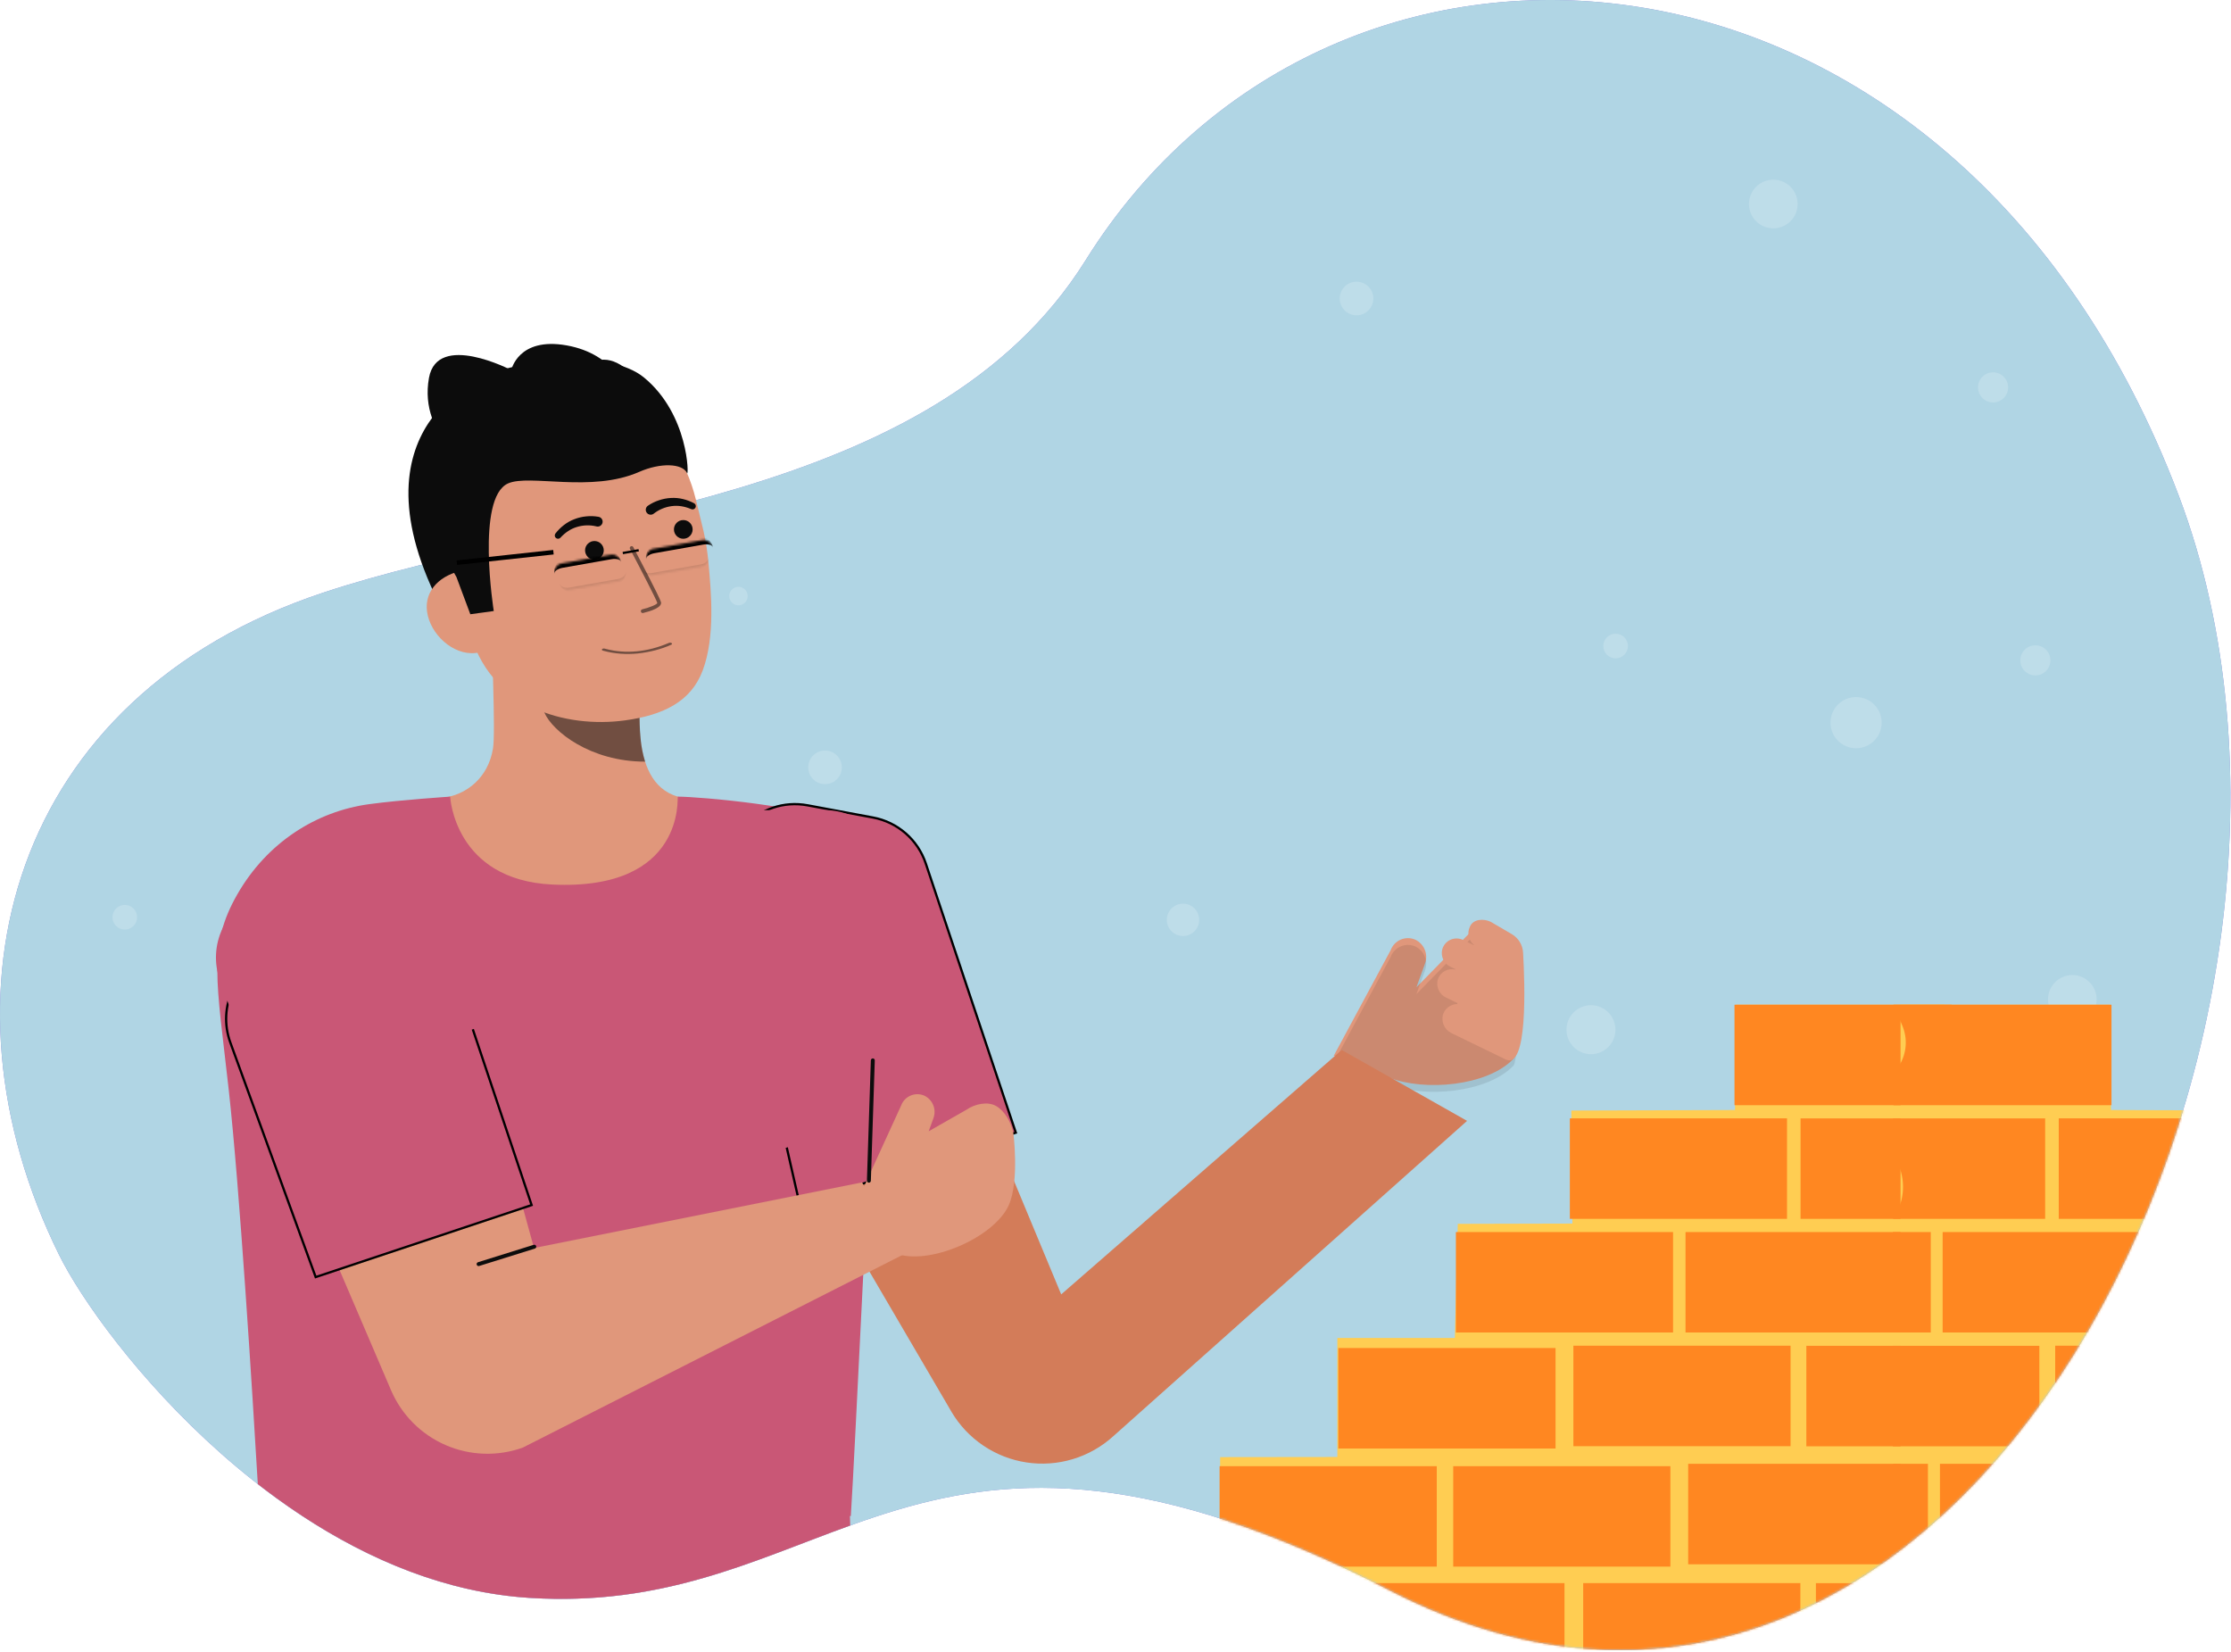 <svg width="986" height="730" viewBox="0 0 986 730" fill="none" xmlns="http://www.w3.org/2000/svg">
<g clip-path="url(#clip0_915_5262)">
<path d="M26.041 554.4C-30.924 438.935 4.51 307.928 142.794 261.912C249.048 226.553 412.005 223.591 479.814 114.974C589.731 -61.095 864.266 -41.407 962.871 218.938C1052.59 455.831 866.249 832.265 614.228 702.78C404.216 594.88 370.428 714.831 233.893 706.107C128.6 699.379 45.258 593.352 26.041 554.4Z" fill="#5957C9"/>
<g opacity="0.75">
<path d="M26.041 554.4C-30.924 438.935 4.51 307.928 142.794 261.912C249.048 226.553 412.005 223.591 479.814 114.974C589.731 -61.095 864.266 -41.407 962.871 218.938C1052.59 455.831 866.249 832.265 614.228 702.78C404.216 594.88 370.428 714.831 233.893 706.107C128.6 699.379 45.258 593.352 26.041 554.4Z" fill="#CEFFED"/>
</g>
<g opacity="0.18">
<path d="M326.365 267.494C328.622 267.494 330.452 265.664 330.452 263.407C330.452 261.15 328.622 259.32 326.365 259.32C324.108 259.32 322.278 261.15 322.278 263.407C322.278 265.664 324.108 267.494 326.365 267.494Z" fill="white"/>
<path d="M364.627 346.533C368.73 346.533 372.057 343.206 372.057 339.103C372.057 334.999 368.73 331.673 364.627 331.673C360.523 331.673 357.197 334.999 357.197 339.103C357.197 343.206 360.523 346.533 364.627 346.533Z" fill="white"/>
<path d="M599.522 139.336C603.625 139.336 606.952 136.009 606.952 131.906C606.952 127.802 603.625 124.476 599.522 124.476C595.418 124.476 592.092 127.802 592.092 131.906C592.092 136.009 595.418 139.336 599.522 139.336Z" fill="white"/>
<path d="M364 553.273C366.124 553.273 367.847 551.551 367.847 549.426C367.847 547.301 366.124 545.579 364 545.579C361.875 545.579 360.153 547.301 360.153 549.426C360.153 551.551 361.875 553.273 364 553.273Z" fill="white"/>
<path d="M703.133 465.862C709.112 465.862 713.96 461.015 713.96 455.035C713.96 449.055 709.112 444.208 703.133 444.208C697.153 444.208 692.306 449.055 692.306 455.035C692.306 461.015 697.153 465.862 703.133 465.862Z" fill="white"/>
<path d="M320.336 651.355C323.665 651.355 326.365 648.656 326.365 645.326C326.365 641.996 323.665 639.297 320.336 639.297C317.006 639.297 314.307 641.996 314.307 645.326C314.307 648.656 317.006 651.355 320.336 651.355Z" fill="white"/>
<path d="M783.715 100.908C789.655 100.908 794.47 96.093 794.47 90.153C794.47 84.213 789.655 79.398 783.715 79.398C777.776 79.398 772.96 84.213 772.96 90.153C772.96 96.093 777.776 100.908 783.715 100.908Z" fill="white"/>
<path d="M714.03 290.933C717.038 290.933 719.478 288.494 719.478 285.485C719.478 282.476 717.038 280.037 714.03 280.037C711.021 280.037 708.582 282.476 708.582 285.485C708.582 288.494 711.021 290.933 714.03 290.933Z" fill="white"/>
<path d="M55.152 410.784C58.16 410.784 60.6 408.345 60.6 405.336C60.6 402.327 58.16 399.888 55.152 399.888C52.143 399.888 49.704 402.327 49.704 405.336C49.704 408.345 52.143 410.784 55.152 410.784Z" fill="white"/>
<path d="M522.836 413.651C526.79 413.651 529.995 410.446 529.995 406.492C529.995 402.538 526.79 399.333 522.836 399.333C518.882 399.333 515.677 402.538 515.677 406.492C515.677 410.446 518.882 413.651 522.836 413.651Z" fill="white"/>
<path d="M448.682 615.161C451.651 615.161 454.059 612.754 454.059 609.784C454.059 606.814 451.651 604.407 448.682 604.407C445.712 604.407 443.305 606.814 443.305 609.784C443.305 612.754 445.712 615.161 448.682 615.161Z" fill="white"/>
<path d="M820.298 330.658C826.545 330.658 831.609 325.594 831.609 319.347C831.609 313.1 826.545 308.036 820.298 308.036C814.051 308.036 808.987 313.1 808.987 319.347C808.987 325.594 814.051 330.658 820.298 330.658Z" fill="white"/>
<path d="M880.851 177.842C884.526 177.842 887.505 174.863 887.505 171.188C887.505 167.513 884.526 164.534 880.851 164.534C877.176 164.534 874.197 167.513 874.197 171.188C874.197 174.863 877.176 177.842 880.851 177.842Z" fill="white"/>
<path d="M508.442 554.204C512.437 554.204 515.676 550.966 515.676 546.971C515.676 542.976 512.437 539.738 508.442 539.738C504.448 539.738 501.209 542.976 501.209 546.971C501.209 550.966 504.448 554.204 508.442 554.204Z" fill="white"/>
<path d="M740.336 666.208C745.056 666.208 748.882 662.382 748.882 657.663C748.882 652.944 745.056 649.118 740.336 649.118C735.617 649.118 731.792 652.944 731.792 657.663C731.792 662.382 735.617 666.208 740.336 666.208Z" fill="white"/>
<path d="M915.876 452.396C921.816 452.396 926.631 447.581 926.631 441.641C926.631 435.701 921.816 430.886 915.876 430.886C909.936 430.886 905.121 435.701 905.121 441.641C905.121 447.581 909.936 452.396 915.876 452.396Z" fill="white"/>
<path d="M899.533 298.472C903.208 298.472 906.187 295.493 906.187 291.818C906.187 288.143 903.208 285.164 899.533 285.164C895.858 285.164 892.879 288.143 892.879 291.818C892.879 295.493 895.858 298.472 899.533 298.472Z" fill="white"/>
<path d="M645.931 640.455C649.055 640.455 651.586 637.923 651.586 634.8C651.586 631.677 649.055 629.145 645.931 629.145C642.808 629.145 640.276 631.677 640.276 634.8C640.276 637.923 642.808 640.455 645.931 640.455Z" fill="white"/>
</g>
<path d="M311.712 355.136C311.419 355.098 308.172 408.98 245.576 404.282C202.241 401.036 186.79 355.06 185.797 355.06C190.47 354.067 196.244 352.56 198.538 352.043C206.162 350.325 215.679 344.034 217.878 330.782C219.146 323.145 216.996 284.071 217.657 276.344L284.176 291.191C283.246 307.511 276.741 345.346 299.541 352.042C303.335 353.15 307.421 354.168 311.712 355.136Z" fill="#E0977B"/>
<path opacity="0.52" d="M285.108 336.58C284.067 333.222 283.396 329.76 283.108 326.256C282.377 318.26 282.522 310.208 283.543 302.244C270.023 300.419 257.286 294.839 246.779 286.137C245.544 290.699 238.751 310.631 240.632 314.966C244.186 323.161 260.892 336.58 285.108 336.58Z" fill="#0C0C0C"/>
<path d="M210.773 208C210.773 208 184.812 193.468 189.586 166.99C193.282 146.49 225.967 163.56 225.967 163.56C225.967 163.56 228.934 148.811 250.424 152.632C271.913 156.453 277 172.83 277 172.83" fill="#0C0C0C"/>
<path d="M215.474 165.786C215.474 165.786 152.21 187.663 195.88 270.163L201.708 269.227L213.538 267.327" fill="#0C0C0C"/>
<path d="M276.276 318.335C250.176 321.926 215.847 312.809 207.419 278.196L199.814 246.964C191.386 212.35 202.733 179.864 235.324 171.928C267.914 163.992 299.106 186.121 307.534 220.734L310.901 234.561C311.974 239.328 312.721 244.164 313.137 249.033C314.331 261.894 316.096 281.459 310.58 296.238C305.372 310.19 292.952 316.042 276.276 318.335Z" fill="#E0977B"/>
<path opacity="0.52" d="M281.804 288.785C287.196 288.201 292.281 286.876 296.649 284.916C296.832 284.837 296.955 284.718 296.99 284.585C297.025 284.452 296.969 284.316 296.835 284.208C296.701 284.099 296.499 284.027 296.275 284.006C296.05 283.985 295.821 284.018 295.638 284.098C286.171 288.175 276.49 289.085 267.641 286.73C267.462 286.68 267.278 286.634 267.09 286.595C266.874 286.559 266.643 286.574 266.446 286.638C266.249 286.702 266.102 286.809 266.037 286.936C265.972 287.063 265.994 287.2 266.098 287.318C266.202 287.435 266.38 287.524 266.594 287.565C266.662 287.579 266.778 287.611 266.938 287.654C271.593 288.898 276.769 289.292 281.804 288.785Z" fill="#0C0C0C"/>
<path d="M301.98 238.079C304.261 238.079 306.111 236.229 306.111 233.948C306.111 231.666 304.261 229.817 301.98 229.817C299.698 229.817 297.849 231.666 297.849 233.948C297.849 236.229 299.698 238.079 301.98 238.079Z" fill="#0C0C0C"/>
<path d="M262.706 247.343C264.987 247.343 266.837 245.493 266.837 243.212C266.837 240.93 264.987 239.081 262.706 239.081C260.424 239.081 258.575 240.93 258.575 243.212C258.575 245.493 260.424 247.343 262.706 247.343Z" fill="#0C0C0C"/>
<path d="M212.011 288.248C202.111 290.659 191.498 282.019 189.086 272.115C186.674 262.211 193.374 254.794 203.278 252.382L210 257.776L220.529 286.176L212.011 288.248Z" fill="#E0977B"/>
<path d="M218.221 270.013C218.221 270.013 210.274 220.119 224.471 213.659C233.926 209.359 261.22 217.893 282.525 208.517C291.846 204.417 301.656 204.699 303.656 209.087C304.449 210.825 304.494 183.227 284.656 166.854C268.856 153.819 228.056 158.499 211.156 167.854C164.356 193.754 201.732 255.017 201.732 255.017L207.863 271.438L218.221 270.013Z" fill="#0C0C0C"/>
<g opacity="0.52">
<path d="M284.179 270.9L284.243 270.887C287.436 270.119 292.707 268.473 292.135 266.087C291.657 264.108 281.095 244.044 279.891 241.763C279.784 241.572 279.607 241.431 279.398 241.37C279.189 241.308 278.964 241.33 278.771 241.432C278.578 241.534 278.432 241.707 278.365 241.915C278.298 242.122 278.314 242.348 278.411 242.544C283.097 251.428 290.183 265.134 290.511 266.479C290.333 267.119 287.162 268.468 283.855 269.264C283.646 269.315 283.465 269.446 283.349 269.627C283.234 269.809 283.193 270.029 283.235 270.24C283.277 270.451 283.399 270.638 283.575 270.762C283.752 270.885 283.969 270.936 284.182 270.904L284.179 270.9Z" fill="#0C0C0C"/>
</g>
<path d="M289.046 226.889C291.314 225.148 294.002 224.036 296.837 223.665C298.279 223.464 299.743 223.483 301.179 223.721C302.643 223.957 304.071 224.375 305.431 224.967L305.537 225.009C305.884 225.148 306.272 225.148 306.619 225.008C306.966 224.867 307.245 224.598 307.398 224.256C307.55 223.914 307.564 223.526 307.436 223.174C307.308 222.822 307.049 222.533 306.713 222.369C305.164 221.55 303.517 220.93 301.813 220.524C300.079 220.104 298.293 219.948 296.513 220.059C294.727 220.151 292.963 220.487 291.269 221.059C289.52 221.629 287.862 222.446 286.344 223.486C285.868 223.812 285.542 224.314 285.436 224.881C285.331 225.449 285.455 226.035 285.781 226.51C286.108 226.986 286.61 227.312 287.177 227.418C287.744 227.523 288.33 227.399 288.806 227.073C288.851 227.042 288.895 227.009 288.938 226.973L289.046 226.889Z" fill="#0C0C0C"/>
<path d="M264.548 228.385C262.737 228.058 260.889 227.993 259.061 228.19C257.281 228.362 255.533 228.778 253.867 229.426C252.199 230.054 250.635 230.928 249.228 232.021C247.838 233.089 246.589 234.33 245.512 235.713C245.273 236 245.154 236.369 245.182 236.742C245.209 237.115 245.379 237.463 245.658 237.713C245.936 237.962 246.3 238.095 246.673 238.082C247.047 238.069 247.401 237.912 247.662 237.644L247.746 237.557C248.743 236.46 249.874 235.493 251.113 234.679C252.325 233.872 253.653 233.254 255.051 232.847C257.788 232.023 260.695 231.936 263.478 232.594L263.607 232.628C264.164 232.774 264.758 232.694 265.256 232.403C265.754 232.112 266.117 231.636 266.264 231.078C266.41 230.52 266.329 229.926 266.039 229.428C265.748 228.93 265.271 228.567 264.714 228.421C264.66 228.407 264.6 228.4 264.548 228.385Z" fill="#0C0C0C"/>
<path d="M279.877 197.15C286.876 193.923 288.698 182.955 283.947 172.653C279.196 162.351 269.671 156.617 262.672 159.844C255.674 163.072 253.851 174.04 258.602 184.341C263.353 194.643 272.878 200.378 279.877 197.15Z" fill="#0C0C0C"/>
<path d="M371.908 364.282C358.538 356.362 309.108 352.042 299.538 352.042C299.248 352.042 303.188 393.672 244.148 390.892C200.768 388.842 198.948 352.042 198.948 352.042C198.948 352.042 177.468 353.432 163.178 355.362C139.788 358.532 118.078 372.272 104.928 395.142C91.748 418.062 95.728 433.372 101.068 481.392C105.938 525.172 111.588 616.022 113.938 655.842C116.698 657.992 119.504 660.102 122.358 662.172C124.11 663.442 125.88 664.696 127.669 665.932C127.799 666.022 127.927 666.114 128.058 666.203C129.815 667.417 131.589 668.612 133.381 669.789C133.468 669.846 133.552 669.905 133.638 669.962C163.201 689.369 197.213 703.775 233.893 706.112C292.863 709.882 332.663 689.642 375.773 674.132C375.683 671.422 375.633 669.972 375.633 669.972L375.308 669.962H376.023C377.913 641.432 384.443 496.922 386.423 473.762C390.608 424.672 408.338 385.862 371.908 364.282Z" fill="#C95776"/>
<path d="M614.588 419.94C614.965 418.899 615.551 417.947 616.309 417.14C617.067 416.334 617.981 415.69 618.996 415.248C620.011 414.807 621.105 414.576 622.211 414.572C623.318 414.567 624.414 414.788 625.433 415.221C627.375 416.127 628.901 417.737 629.702 419.725C630.503 421.713 630.52 423.931 629.748 425.931L626 436.273L649.572 412.238C652.502 409.161 658.065 407.26 661.299 410.773C664.099 413.441 670.577 414.263 671.628 419.263C671.664 419.289 671.598 465.051 668.881 467.904C657.351 480.012 629.481 482.354 613.933 476.204L589.462 466.528L614.588 419.94Z" fill="#E0977B"/>
<g opacity="0.1">
<path d="M614.588 422.94C614.965 421.9 615.551 420.947 616.309 420.14C617.067 419.334 617.981 418.69 618.996 418.248C620.011 417.807 621.105 417.577 622.211 417.572C623.318 417.567 624.414 417.788 625.433 418.221C627.375 419.127 628.901 420.737 629.702 422.725C630.503 424.713 630.52 426.931 629.748 428.931L626 439.273L649.572 415.238C652.502 412.161 658.065 410.26 661.299 413.773C664.099 416.441 670.577 417.263 671.628 422.263C671.664 422.289 671.598 468.051 668.881 470.904C657.351 483.012 629.481 485.354 613.933 479.204L589.462 469.528L614.588 422.94Z" fill="#0C0C0C"/>
</g>
<path d="M637.675 448.556C638.071 447.157 638.912 445.925 640.072 445.049C641.232 444.172 642.646 443.699 644.1 443.7C644.081 443.584 643.955 443.315 644.157 443.294L639.15 440.862C637.659 440.177 636.466 438.977 635.792 437.481C635.118 435.986 635.007 434.297 635.481 432.727C636 431.192 637.071 429.904 638.485 429.113C639.9 428.322 641.557 428.084 643.137 428.446C643.115 428.385 643.147 428.317 643.145 428.251L641.088 427.251C639.686 426.6 638.552 425.485 637.878 424.094C637.204 422.703 637.031 421.122 637.388 419.618C637.632 418.679 638.08 417.807 638.702 417.063C639.324 416.319 640.103 415.723 640.983 415.316C641.863 414.91 642.822 414.704 643.791 414.713C644.761 414.722 645.716 414.947 646.588 415.37L651.337 417.676C651.345 417.648 651.328 417.621 651.337 417.595C651.346 417.569 651.394 417.553 651.413 417.523C650.255 416.597 649.447 415.305 649.119 413.858C648.792 412.412 648.966 410.898 649.613 409.564C651.058 406.01 655.779 405.876 658.849 407.364L668.156 412.812C669.592 413.653 670.798 414.836 671.667 416.256C672.535 417.676 673.039 419.288 673.133 420.95C673.963 435.328 675.233 472.932 665.433 468.174L641.311 456.46C639.913 455.734 638.796 454.562 638.138 453.131C637.479 451.7 637.317 450.09 637.675 448.556Z" fill="#E0977B"/>
<path d="M593 464L469 572L390.688 383.7L308.212 431.957L419.712 622.512L420.552 623.965C424.076 629.9 428.874 634.979 434.6 638.835C440.325 642.691 446.835 645.229 453.66 646.264C460.484 647.3 467.454 646.807 474.065 644.823C480.677 642.839 486.765 639.411 491.892 634.789L648.381 495.323L593 464Z" fill="#D37C59"/>
<path d="M448.471 500.695L448.946 500.537L448.788 500.062L409.153 381.577C405.64 371.075 396.71 363.303 385.824 361.271L356.984 355.888C335.415 351.862 316.779 371.245 321.649 392.64L353.334 531.834L353.456 532.371L353.979 532.197L448.471 500.695Z" fill="#C95776" stroke="black"/>
<path d="M306.218 380.549C309.62 367.279 321.579 358 335.278 358L364.486 358C377.428 358 388.911 366.299 392.971 378.588L426.639 480.484L329.259 513.313L292 436L306.218 380.549Z" fill="#C95776"/>
<path d="M398.234 488.589C398.589 487.61 399.14 486.713 399.853 485.954C400.567 485.195 401.427 484.589 402.382 484.173C403.337 483.758 404.367 483.541 405.408 483.536C406.45 483.532 407.481 483.74 408.44 484.147C410.268 485 411.704 486.515 412.458 488.386C413.212 490.257 413.227 492.345 412.501 494.227L410.436 499.919L427.071 490.437C430.91 487.762 436.522 486.671 440.171 488.72C443.997 490.868 446.841 495.858 447.83 500.564C447.864 500.589 450.595 521.851 445.839 532.55C439.446 546.927 410.226 559.584 395.594 553.798L372.564 544.692L398.234 488.589Z" fill="#E0977B"/>
<path d="M384.007 522.633H383.978C383.863 522.629 383.751 522.603 383.647 522.556C383.542 522.509 383.448 522.441 383.37 522.358C383.292 522.274 383.232 522.176 383.192 522.068C383.152 521.961 383.133 521.847 383.138 521.733L384.875 468.557C384.888 468.328 384.989 468.112 385.156 467.956C385.324 467.799 385.545 467.714 385.775 467.717C385.889 467.72 386.002 467.746 386.106 467.794C386.21 467.841 386.304 467.908 386.382 467.992C386.46 468.076 386.521 468.174 386.561 468.281C386.601 468.388 386.619 468.502 386.615 468.617L384.878 521.793C384.87 522.018 384.775 522.232 384.613 522.389C384.45 522.546 384.233 522.633 384.007 522.633Z" fill="#0C0C0C"/>
<path d="M381 522.5L236 551.5L196.062 406.304L100.268 444.94L171.886 612.171L172.87 614.471C177.541 625.286 186.158 633.916 196.966 638.605C207.775 643.293 219.963 643.688 231.053 639.709L399 554.5L381 522.5Z" fill="#E0977B"/>
<path d="M211.526 559.486C211.316 559.488 211.113 559.415 210.953 559.28C210.793 559.144 210.687 558.956 210.656 558.748C210.624 558.541 210.669 558.33 210.781 558.153C210.893 557.976 211.066 557.845 211.267 557.786L235.903 550.086C236.12 550.026 236.352 550.052 236.55 550.16C236.748 550.268 236.896 550.449 236.964 550.664C237.031 550.879 237.012 551.112 236.911 551.314C236.809 551.515 236.634 551.669 236.421 551.744L211.784 559.444C211.701 559.471 211.614 559.485 211.526 559.486Z" fill="#0C0C0C"/>
<mask id="mask0_915_5262" style="mask-type:alpha" maskUnits="userSpaceOnUse" x="-1" y="0" width="987" height="730">
<path d="M26.041 554.4C-30.924 438.935 4.51 307.928 142.794 261.912C249.048 226.553 412.005 223.591 479.814 114.974C589.731 -61.095 864.266 -41.407 962.871 218.938C1052.59 455.831 866.249 832.265 614.228 702.78C404.216 594.88 370.428 714.831 233.893 706.107C128.6 699.379 45.258 593.352 26.041 554.4Z" fill="white"/>
</mask>
<g mask="url(#mask0_915_5262)">
<path d="M758.423 847.979H494.956V800.579L438 800.896L438.254 747.915L490.051 747.852V695.252H541.975L543.285 644.829L593.92 644.702L593.455 594.765L665.78 594.533L666.266 548H758.423V847.979Z" fill="#FFCD52"/>
<path d="M494.448 803.581H590.431V847.979H494.448V803.581ZM598.698 803.581H694.681V847.979H598.698V803.581ZM761.784 848H701.552V803.603H761.784V812.059C761.781 815.7 761.017 819.301 759.543 822.63C757.854 826.448 757.103 830.614 757.353 834.781C757.603 838.949 758.847 842.995 760.981 846.583L761.784 848ZM438 751.911H533.983V796.309H438V751.911ZM541.256 751.911H637.239V796.309H541.256V751.911ZM645.104 750.875H741.087V795.273H645.104V750.875ZM490.495 699.712H586.478V744.11H490.495V699.712ZM542.44 648.444H638.423V692.841H542.44V648.444ZM592.799 598.211H688.782V642.609H592.799V598.211ZM761.784 642.63H694.765V598.233H761.784V607.831C761.781 611.035 761.157 614.209 759.945 617.175L759.163 619.142C757.609 622.965 757.035 627.117 757.493 631.219C757.95 635.32 759.426 639.243 761.784 642.63ZM761.552 592.397H665.569V548H761.552L757.556 557.471C756.421 560.246 755.952 563.248 756.187 566.237C756.422 569.226 757.354 572.118 758.909 574.681C760.583 577.41 761.468 580.549 761.467 583.751L761.552 592.397ZM643.92 648.444H739.903V692.841H643.92V648.444ZM761.784 692.841H745.125V648.444H761.784L764.216 655.907C765.782 660.678 765.526 665.859 763.497 670.452C762.372 673.034 761.789 675.819 761.784 678.634V692.841ZM761.784 795.273H746.372V750.875H761.784L760.833 754.258C758.767 761.556 758.65 769.268 760.495 776.626C761.349 780.084 761.782 783.634 761.784 787.197V795.273ZM594.364 698.677H690.347V743.074H594.364V698.677ZM761.784 743.137H697.323V698.74H761.784V708.507C761.781 711.961 762.382 715.388 763.56 718.634C766.183 725.815 765.925 733.732 762.841 740.727L761.784 743.137Z" fill="#FF8721"/>
<path d="M738.961 847.979H1003.46V800.579L1060.64 800.896L1060.39 747.915L1008.39 747.852V695.252H956.26L954.944 644.829L904.111 644.702L904.578 594.765L831.968 594.533L831.479 548H738.961V847.979Z" fill="#FFCD52"/>
<path d="M1003.97 803.581H907.613V847.979H1003.97V803.581ZM899.314 803.581H802.953V847.979H899.314V803.581ZM735.586 848H796.055V803.603H735.586V812.059C735.589 815.7 736.356 819.301 737.836 822.63C739.532 826.448 740.286 830.614 740.035 834.781C739.784 838.949 738.535 842.995 736.392 846.583L735.586 848ZM1060.64 751.911H964.283V796.309H1060.64V751.911ZM956.982 751.911H860.621V796.309H956.982V751.911ZM852.726 750.875H756.365V795.273H852.726V750.875ZM1007.94 699.712H911.582V744.11H1007.94V699.712ZM955.793 648.444H859.433V692.841H955.793V648.444ZM905.236 598.211H808.875V642.609H905.236V598.211ZM735.586 642.63H802.868V598.233H735.586V607.831C735.589 611.035 736.216 614.209 737.432 617.175L738.218 619.142C739.778 622.965 740.354 627.117 739.895 631.219C739.435 635.32 737.954 639.243 735.586 642.63ZM735.819 592.397H832.18V548H735.819L739.831 557.471C740.971 560.246 741.442 563.248 741.206 566.237C740.97 569.226 740.034 572.118 738.472 574.681C736.792 577.41 735.903 580.549 735.904 583.751L735.819 592.397ZM853.914 648.444H757.554V692.841H853.914V648.444ZM735.586 692.841H752.311V648.444H735.586L733.145 655.907C731.573 660.678 731.83 665.859 733.867 670.452C734.996 673.034 735.581 675.819 735.586 678.634V692.841ZM735.586 795.273H751.059V750.875H735.586L736.541 754.258C738.615 761.556 738.732 769.268 736.881 776.626C736.023 780.084 735.588 783.634 735.586 787.197V795.273ZM903.665 698.677H807.304V743.074H903.665V698.677ZM735.586 743.137H800.3V698.74H735.586V708.507C735.589 711.961 734.986 715.388 733.803 718.634C731.17 725.815 731.429 733.732 734.525 740.727L735.586 743.137Z" fill="#FF8721"/>
<path d="M859.423 743.979H595.956V696.579L539 696.896L539.254 643.915L591.051 643.852V591.252H642.975L644.285 540.829L694.92 540.702L694.455 490.765L766.78 490.533L767.266 444H859.423V743.979Z" fill="#FFCD52"/>
<path d="M595.448 699.581H691.431V743.979H595.448V699.581ZM699.698 699.581H795.681V743.979H699.698V699.581ZM862.784 744H802.552V699.603H862.784V708.059C862.781 711.7 862.017 715.301 860.543 718.63C858.854 722.448 858.103 726.614 858.353 730.781C858.603 734.949 859.847 738.995 861.981 742.583L862.784 744ZM539 647.911H634.983V692.309H539V647.911ZM642.256 647.911H738.239V692.309H642.256V647.911ZM746.104 646.875H842.087V691.273H746.104V646.875ZM591.495 595.712H687.478V640.11H591.495V595.712ZM643.44 544.444H739.423V588.841H643.44V544.444ZM693.799 494.211H789.782V538.609H693.799V494.211ZM862.784 538.63H795.765V494.233H862.784V503.831C862.781 507.035 862.157 510.209 860.945 513.175L860.163 515.142C858.609 518.965 858.035 523.117 858.493 527.219C858.95 531.32 860.426 535.243 862.784 538.63ZM862.552 488.397H766.569V444H862.552L858.556 453.471C857.421 456.246 856.952 459.248 857.187 462.237C857.422 465.226 858.354 468.118 859.909 470.681C861.583 473.41 862.468 476.549 862.467 479.751L862.552 488.397ZM744.92 544.444H840.903V588.841H744.92V544.444ZM862.784 588.841H846.125V544.444H862.784L865.216 551.907C866.782 556.678 866.526 561.859 864.497 566.452C863.372 569.034 862.789 571.819 862.784 574.634V588.841ZM862.784 691.273H847.372V646.875H862.784L861.833 650.258C859.767 657.556 859.65 665.268 861.495 672.626C862.349 676.084 862.782 679.634 862.784 683.197V691.273ZM695.364 594.677H791.347V639.074H695.364V594.677ZM862.784 639.137H798.323V594.74H862.784V604.507C862.781 607.961 863.382 611.388 864.56 614.634C867.183 621.815 866.925 629.732 863.841 636.727L862.784 639.137Z" fill="#FF8721"/>
<path d="M839.961 743.979H1104.46V696.579L1161.64 696.896L1161.39 643.915L1109.39 643.852V591.252H1057.26L1055.94 540.829L1005.11 540.702L1005.58 490.765L932.968 490.533L932.479 444H839.961V743.979Z" fill="#FFCD52"/>
<path d="M1104.97 699.581H1008.61V743.979H1104.97V699.581ZM1000.31 699.581H903.953V743.979H1000.31V699.581ZM836.586 744H897.055V699.603H836.586V708.059C836.589 711.7 837.356 715.301 838.836 718.63C840.532 722.448 841.286 726.614 841.035 730.781C840.784 734.949 839.535 738.995 837.392 742.583L836.586 744ZM1161.64 647.911H1065.28V692.309H1161.64V647.911ZM1057.98 647.911H961.621V692.309H1057.98V647.911ZM953.726 646.875H857.365V691.273H953.726V646.875ZM1108.94 595.712H1012.58V640.11H1108.94V595.712ZM1056.79 544.444H960.433V588.841H1056.79V544.444ZM1006.24 494.211H909.875V538.609H1006.24V494.211ZM836.586 538.63H903.868V494.233H836.586V503.831C836.589 507.035 837.216 510.209 838.432 513.175L839.218 515.142C840.778 518.965 841.354 523.117 840.895 527.219C840.435 531.32 838.954 535.243 836.586 538.63ZM836.819 488.397H933.18V444H836.819L840.831 453.471C841.971 456.246 842.442 459.248 842.206 462.237C841.97 465.226 841.034 468.118 839.472 470.681C837.792 473.41 836.903 476.549 836.904 479.751L836.819 488.397ZM954.914 544.444H858.554V588.841H954.914V544.444ZM836.586 588.841H853.311V544.444H836.586L834.145 551.907C832.573 556.678 832.83 561.859 834.867 566.452C835.996 569.034 836.581 571.819 836.586 574.634V588.841ZM836.586 691.273H852.059V646.875H836.586L837.541 650.258C839.615 657.556 839.732 665.268 837.881 672.626C837.023 676.084 836.588 679.634 836.586 683.197V691.273ZM1004.67 594.677H908.304V639.074H1004.67V594.677ZM836.586 639.137H901.3V594.74H836.586V604.507C836.589 607.961 835.986 611.388 834.803 614.634C832.17 621.815 832.429 629.732 835.525 636.727L836.586 639.137Z" fill="#FF8721"/>
</g>
<path d="M234.472 532.695L234.946 532.536L234.788 532.062L199.325 426.049C193.881 409.777 176.092 401.195 159.968 407.064L120.02 421.604C104.191 427.365 96.029 444.867 101.791 460.696L139.351 563.894L139.518 564.351L139.979 564.197L234.472 532.695Z" fill="#C95776" stroke="black"/>
<path d="M97.261 433.396C91.594 417.827 99.621 400.611 115.191 394.944L157.72 379.465C173.772 373.623 191.456 382.343 196.592 398.635L213.783 453.16L116.667 486.714L97.261 433.396Z" fill="#C95776"/>
<g filter="url(#filter0_d_915_5262)">
<mask id="path-57-inside-1_915_5262" fill="white">
<path d="M244.996 245.598C244.612 243.423 246.065 241.348 248.241 240.964L269.906 237.144C272.082 236.76 274.156 238.213 274.54 240.389L276.624 252.206C277.007 254.382 275.555 256.457 273.379 256.84L251.713 260.66C249.538 261.044 247.463 259.591 247.08 257.416L244.996 245.598Z"/>
</mask>
<path d="M244.996 245.598C244.42 242.335 246.599 239.223 249.863 238.647L267.589 235.522C270.853 234.946 273.965 237.125 274.54 240.389C274.348 239.301 272.429 238.73 270.254 239.114L248.588 242.934C246.412 243.318 244.804 244.51 244.996 245.598ZM277.318 256.146L247.774 261.355L277.318 256.146ZM247.774 261.355L244.301 241.659L247.774 261.355ZM273.846 236.449L277.318 256.146L273.846 236.449Z" fill="black" mask="url(#path-57-inside-1_915_5262)"/>
</g>
<mask id="path-59-inside-2_915_5262" fill="white">
<path d="M244.996 245.598C244.612 243.423 246.065 241.348 248.241 240.964L269.906 237.144C272.082 236.76 274.156 238.213 274.54 240.389L276.624 252.206C277.007 254.382 275.555 256.457 273.379 256.84L251.713 260.66C249.538 261.044 247.463 259.591 247.08 257.416L244.996 245.598Z"/>
</mask>
<path d="M244.301 241.659L273.846 236.449L244.301 241.659ZM276.624 252.206C277.103 254.926 275.288 257.519 272.568 257.999L252.872 261.472C250.152 261.951 247.559 260.135 247.08 257.416C247.367 259.048 249.364 260.059 251.54 259.676L273.206 255.855C275.381 255.472 276.912 253.838 276.624 252.206ZM247.774 261.355L244.301 241.659L247.774 261.355ZM273.846 236.449L277.318 256.146L273.846 236.449Z" fill="black" fill-opacity="0.1" mask="url(#path-59-inside-2_915_5262)"/>
<g filter="url(#filter1_d_915_5262)">
<mask id="path-61-inside-3_915_5262" fill="white">
<path d="M281.574 239.148C281.191 236.973 282.644 234.898 284.819 234.515L306.485 230.694C308.66 230.311 310.735 231.763 311.119 233.939L313.202 245.757C313.586 247.932 312.133 250.007 309.958 250.391L288.292 254.211C286.116 254.594 284.042 253.142 283.658 250.966L281.574 239.148Z"/>
</mask>
<path d="M281.574 239.148C280.999 235.885 283.178 232.773 286.441 232.198L304.168 229.072C307.431 228.497 310.543 230.676 311.119 233.939C310.927 232.851 309.008 232.28 306.832 232.664L285.166 236.484C282.991 236.868 281.383 238.061 281.574 239.148ZM313.897 249.696L284.353 254.905L313.897 249.696ZM284.353 254.905L280.88 235.209L284.353 254.905ZM310.424 230L313.897 249.696L310.424 230Z" fill="black" mask="url(#path-61-inside-3_915_5262)"/>
</g>
<mask id="path-63-inside-4_915_5262" fill="white">
<path d="M281.574 239.148C281.191 236.973 282.644 234.898 284.819 234.515L306.485 230.694C308.66 230.311 310.735 231.763 311.119 233.939L313.202 245.757C313.586 247.932 312.133 250.007 309.958 250.391L288.292 254.211C286.116 254.594 284.042 253.142 283.658 250.966L281.574 239.148Z"/>
</mask>
<path d="M280.88 235.209L310.424 230L280.88 235.209ZM313.202 245.757C313.682 248.476 311.866 251.069 309.147 251.549L289.451 255.022C286.731 255.501 284.138 253.686 283.658 250.966C283.946 252.598 285.943 253.61 288.118 253.226L309.784 249.406C311.96 249.022 313.49 247.388 313.202 245.757ZM284.353 254.905L280.88 235.209L284.353 254.905ZM310.424 230L313.897 249.696L310.424 230Z" fill="black" fill-opacity="0.1" mask="url(#path-63-inside-4_915_5262)"/>
<line x1="275.247" y1="244.398" x2="282.281" y2="243.158" stroke="black"/>
<line x1="201.892" y1="248.652" x2="244.594" y2="244.024" stroke="black" stroke-width="2"/>
</g>
<defs>
<filter id="filter0_d_915_5262" x="240.935" y="237.083" width="39.751" height="35.639" filterUnits="userSpaceOnUse" color-interpolation-filters="sRGB">
<feFlood flood-opacity="0" result="BackgroundImageFix"/>
<feColorMatrix in="SourceAlpha" type="matrix" values="0 0 0 0 0 0 0 0 0 0 0 0 0 0 0 0 0 0 127 0" result="hardAlpha"/>
<feOffset dy="8"/>
<feGaussianBlur stdDeviation="2"/>
<feComposite in2="hardAlpha" operator="out"/>
<feColorMatrix type="matrix" values="0 0 0 0 0 0 0 0 0 0 0 0 0 0 0 0 0 0 1 0"/>
<feBlend mode="normal" in2="BackgroundImageFix" result="effect1_dropShadow_915_5262"/>
<feBlend mode="normal" in="SourceGraphic" in2="effect1_dropShadow_915_5262" result="shape"/>
</filter>
<filter id="filter1_d_915_5262" x="281.513" y="230.633" width="39.751" height="35.639" filterUnits="userSpaceOnUse" color-interpolation-filters="sRGB">
<feFlood flood-opacity="0" result="BackgroundImageFix"/>
<feColorMatrix in="SourceAlpha" type="matrix" values="0 0 0 0 0 0 0 0 0 0 0 0 0 0 0 0 0 0 127 0" result="hardAlpha"/>
<feOffset dx="4" dy="8"/>
<feGaussianBlur stdDeviation="2"/>
<feComposite in2="hardAlpha" operator="out"/>
<feColorMatrix type="matrix" values="0 0 0 0 0 0 0 0 0 0 0 0 0 0 0 0 0 0 1 0"/>
<feBlend mode="normal" in2="BackgroundImageFix" result="effect1_dropShadow_915_5262"/>
<feBlend mode="normal" in="SourceGraphic" in2="effect1_dropShadow_915_5262" result="shape"/>
</filter>
<clipPath id="clip0_915_5262">
<rect width="985.74" height="729.187" fill="white"/>
</clipPath>
</defs>
</svg>

